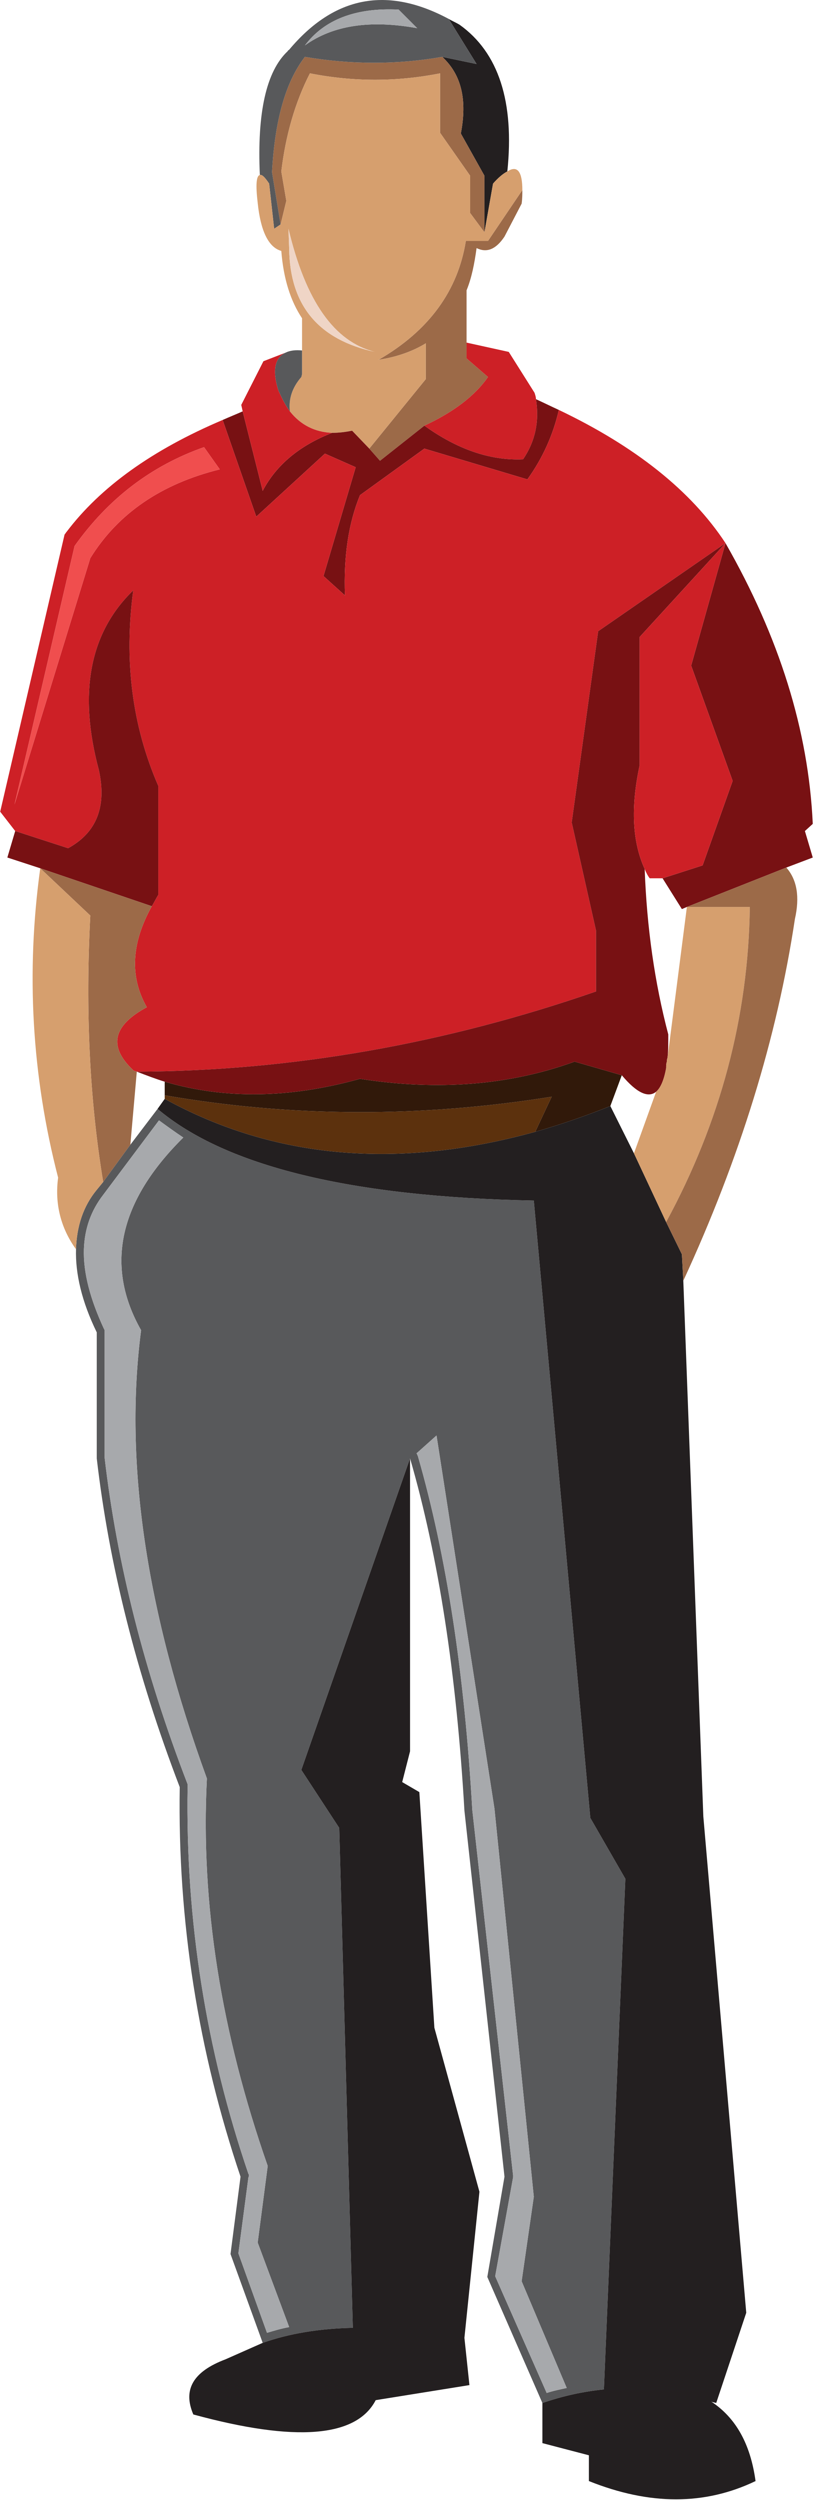 <?xml version="1.0" encoding="UTF-8" standalone="no"?>
<!DOCTYPE svg PUBLIC "-//W3C//DTD SVG 1.1//EN" "http://www.w3.org/Graphics/SVG/1.1/DTD/svg11.dtd">
<svg width="100%" height="100%" viewBox="0 0 237 727" version="1.1" xmlns="http://www.w3.org/2000/svg" xmlns:xlink="http://www.w3.org/1999/xlink" xml:space="preserve" xmlns:serif="http://www.serif.com/" style="fill-rule:evenodd;clip-rule:evenodd;stroke-linejoin:round;stroke-miterlimit:1.414;">
    <g transform="matrix(1,0,0,1,-667.858,-14.007)">
        <g transform="matrix(4.167,0,0,4.167,0,0)">
            <path d="M192.373,5.08C192.123,4.931 191.873,4.831 191.624,4.681L193.573,7.829L191.173,7.329C192.523,8.579 192.923,10.328 192.473,12.678L194.123,15.626L194.123,19.574L194.722,16.176C195.072,15.776 195.422,15.477 195.722,15.326C196.222,10.479 195.122,7.029 192.373,5.08Z" style="fill:rgb(35,31,32);fill-rule:nonzero;"/>
        </g>
        <g transform="matrix(4.167,0,0,4.167,0,0)">
            <path d="M192.473,12.678C192.923,10.328 192.523,8.579 191.173,7.33C188.025,7.879 184.826,7.879 181.578,7.33C180.228,9.079 179.478,11.728 179.278,15.376L179.878,19.025L180.278,17.376L179.928,15.326C180.228,12.827 180.878,10.528 181.927,8.48C184.976,9.079 187.975,9.079 191.023,8.48L191.023,12.628L193.123,15.626L193.123,18.226L194.123,19.575L194.123,15.626L192.473,12.678Z" style="fill:rgb(156,106,72);fill-rule:nonzero;"/>
        </g>
        <g transform="matrix(4.167,0,0,4.167,0,0)">
            <path d="M189.424,5.33C186.125,4.731 183.527,5.131 181.578,6.53C182.927,4.731 185.126,3.881 188.125,4.031L189.424,5.33ZM191.173,7.33L193.573,7.829L191.624,4.681C187.325,2.382 183.626,3.081 180.478,6.83C180.428,6.88 180.378,6.88 180.378,6.93C178.878,8.329 178.229,11.229 178.429,15.576C178.579,15.526 178.778,15.727 179.079,16.176L179.428,19.325L179.878,19.025L179.278,15.376C179.478,11.728 180.228,9.079 181.577,7.33C184.826,7.879 188.025,7.879 191.173,7.33Z" style="fill:rgb(88,89,91);fill-rule:nonzero;"/>
        </g>
        <g transform="matrix(4.167,0,0,4.167,0,0)">
            <path d="M181.578,6.53C183.527,5.131 186.125,4.731 189.424,5.33L188.125,4.031C185.126,3.881 182.927,4.731 181.578,6.53Z" style="fill:rgb(167,169,172);fill-rule:nonzero;"/>
        </g>
        <g transform="matrix(4.167,0,0,4.167,0,0)">
            <path d="M196.721,17.575C196.771,17.226 196.771,16.876 196.771,16.626L194.372,20.175L192.823,20.175C192.273,23.623 190.274,26.422 186.726,28.471C188.025,28.272 189.125,27.871 190.024,27.321L190.024,29.82L186.076,34.669L186.825,35.519L189.924,33.069C191.973,32.119 193.473,30.97 194.372,29.671L192.873,28.371L192.873,27.272L192.873,23.623C193.223,22.773 193.423,21.773 193.573,20.674C194.272,21.024 194.922,20.774 195.522,19.874L196.721,17.575Z" style="fill:rgb(156,106,72);fill-rule:nonzero;"/>
        </g>
        <g transform="matrix(4.167,0,0,4.167,0,0)">
            <path d="M180.478,20.725L180.428,19.325C181.627,24.373 183.626,27.222 186.476,27.921C182.527,27.071 180.528,24.673 180.478,20.725ZM194.123,19.574L193.123,18.226L193.123,15.626L191.023,12.628L191.023,8.48C187.975,9.079 184.976,9.079 181.927,8.48C180.878,10.528 180.228,12.827 179.928,15.326L180.278,17.376L179.878,19.024L179.428,19.325L179.079,16.176C178.778,15.727 178.579,15.526 178.429,15.576C178.179,15.626 178.129,16.276 178.279,17.525C178.479,19.475 179.028,20.624 179.928,20.874C180.078,22.823 180.578,24.373 181.377,25.572L181.377,29.471L181.328,29.671C180.678,30.42 180.428,31.22 180.528,32.069C181.277,33.02 182.277,33.52 183.477,33.569C183.926,33.569 184.376,33.52 184.876,33.419L186.076,34.669L190.024,29.82L190.024,27.321C189.125,27.871 188.025,28.272 186.725,28.471C190.274,26.422 192.273,23.623 192.823,20.175L194.372,20.175L196.771,16.626C196.771,15.326 196.421,14.877 195.722,15.326C195.422,15.477 195.072,15.776 194.722,16.176L194.123,19.574Z" style="fill:rgb(214,159,110);fill-rule:nonzero;"/>
        </g>
        <g transform="matrix(4.167,0,0,4.167,0,0)">
            <path d="M180.428,19.325L180.478,20.725C180.528,24.673 182.527,27.071 186.476,27.921C183.626,27.222 181.627,24.373 180.428,19.325Z" style="fill:rgb(239,213,198);fill-rule:nonzero;"/>
        </g>
        <g transform="matrix(4.167,0,0,4.167,0,0)">
            <path d="M195.822,27.921L192.873,27.272L192.873,28.371L194.372,29.671C193.473,30.97 191.973,32.12 189.924,33.069C192.223,34.719 194.522,35.519 196.821,35.418C197.671,34.169 197.971,32.77 197.721,31.22C197.721,31.07 197.671,30.92 197.621,30.771L195.822,27.921Z" style="fill:rgb(205,32,38);fill-rule:nonzero;"/>
        </g>
        <g transform="matrix(4.167,0,0,4.167,0,0)">
            <path d="M197.721,31.22C197.971,32.77 197.671,34.169 196.821,35.418C194.522,35.519 192.223,34.719 189.924,33.069L186.825,35.519L186.076,34.669L184.876,33.419C184.376,33.52 183.926,33.569 183.477,33.569C181.178,34.469 179.578,35.818 178.628,37.617L177.229,32.069C176.779,32.27 176.279,32.47 175.83,32.67L178.179,39.417L182.977,35.019L185.126,35.968L182.877,43.565L184.376,44.915C184.276,42.166 184.626,39.866 185.426,37.917L189.924,34.669L197.121,36.817C198.171,35.368 198.92,33.719 199.32,31.97C198.771,31.72 198.271,31.47 197.721,31.22Z" style="fill:rgb(120,17,19);fill-rule:nonzero;"/>
        </g>
        <g transform="matrix(4.167,0,0,4.167,0,0)">
            <path d="M174.53,34.568L175.63,36.118C171.582,37.118 168.533,39.167 166.583,42.315L161.286,59.509L165.484,41.466C167.833,38.167 170.832,35.868 174.53,34.568ZM199.32,31.97C198.92,33.719 198.171,35.368 197.121,36.817L189.924,34.669L185.426,37.917C184.626,39.866 184.276,42.166 184.376,44.915L182.877,43.565L185.126,35.968L182.977,35.019L178.179,39.417L175.83,32.67C170.882,34.769 167.283,37.367 164.934,40.467C164.884,40.517 164.834,40.616 164.784,40.666L160.286,60.009L161.335,61.358L165.034,62.558C167.033,61.458 167.733,59.658 167.183,57.109C165.734,51.712 166.533,47.514 169.582,44.564C168.933,49.413 169.482,53.961 171.332,58.209L171.332,65.807C171.182,66.057 171.032,66.356 170.882,66.605C169.432,69.205 169.333,71.554 170.532,73.653C168.133,74.952 167.833,76.402 169.582,78.052C169.632,78.102 169.732,78.102 169.832,78.151C180.678,78.102 191.374,76.202 201.919,72.554L201.919,68.306L200.22,60.758L202.069,47.414L210.966,41.266C208.566,37.617 204.668,34.519 199.32,31.97Z" style="fill:rgb(205,32,38);fill-rule:nonzero;"/>
        </g>
        <g transform="matrix(4.167,0,0,4.167,0,0)">
            <path d="M175.63,36.118L174.53,34.568C170.832,35.868 167.833,38.167 165.484,41.466L161.286,59.509L166.583,42.315C168.533,39.167 171.582,37.118 175.63,36.118Z" style="fill:rgb(240,78,78);fill-rule:nonzero;"/>
        </g>
        <g transform="matrix(4.167,0,0,4.167,0,0)">
            <path d="M180.528,32.069C180.228,31.67 179.978,31.17 179.728,30.62C179.278,29.221 179.478,28.321 180.228,27.972L178.679,28.571L177.129,31.62L177.229,32.069L178.628,37.617C179.578,35.818 181.178,34.469 183.477,33.569C182.277,33.52 181.277,33.02 180.528,32.069Z" style="fill:rgb(205,32,38);fill-rule:nonzero;"/>
        </g>
        <g transform="matrix(4.167,0,0,4.167,0,0)">
            <path d="M179.728,30.62C179.978,31.17 180.228,31.67 180.528,32.069C180.428,31.22 180.678,30.42 181.328,29.671L181.377,29.471L181.377,27.821C180.928,27.772 180.528,27.821 180.228,27.972C179.478,28.321 179.278,29.221 179.728,30.62Z" style="fill:rgb(88,89,91);fill-rule:nonzero;"/>
        </g>
        <g transform="matrix(4.167,0,0,4.167,0,0)">
            <path d="M165.034,62.558L161.335,61.358L160.786,63.207L163.085,63.957L170.882,66.605C171.032,66.355 171.182,66.056 171.332,65.807L171.332,58.209C169.482,53.961 168.933,49.413 169.582,44.564C166.533,47.514 165.734,51.712 167.183,57.109C167.733,59.658 167.033,61.458 165.034,62.558Z" style="fill:rgb(120,17,19);fill-rule:nonzero;"/>
        </g>
        <g transform="matrix(4.167,0,0,4.167,0,0)">
            <path d="M167.483,85.849L169.382,83.249L169.832,78.151C169.732,78.102 169.632,78.102 169.582,78.052C167.833,76.402 168.133,74.952 170.532,73.653C169.333,71.554 169.432,69.205 170.882,66.605L163.085,63.957L166.583,67.256C166.233,73.903 166.533,80.101 167.483,85.849Z" style="fill:rgb(156,106,72);fill-rule:nonzero;"/>
        </g>
        <g transform="matrix(4.167,0,0,4.167,0,0)">
            <path d="M189.474,104.99C189.424,104.89 189.424,104.84 189.375,104.791L190.774,103.541L194.822,129.581L197.571,156.67L196.721,162.567L199.87,170.014C199.42,170.114 198.92,170.214 198.471,170.364L194.872,162.217L196.122,155.32C196.122,155.27 196.122,155.22 196.122,155.17L193.273,129.68C192.723,120.134 191.474,111.937 189.474,104.99ZM171.381,81.55C171.931,81.95 172.481,82.35 173.081,82.749C168.583,87.197 167.583,91.696 170.132,96.194C168.933,105.39 170.482,115.836 174.73,127.481C174.28,136.228 175.729,145.224 178.979,154.52L178.279,159.868L180.478,165.766C179.928,165.866 179.428,166.016 178.928,166.166L176.929,160.618L177.629,155.32C177.679,155.22 177.679,155.12 177.629,155.07C174.68,146.423 173.231,137.427 173.381,128.081C173.381,128.031 173.381,127.931 173.381,127.881C170.332,119.984 168.433,112.387 167.583,105.09L167.583,96.344C167.583,96.244 167.583,96.145 167.533,96.094C166.583,94.045 166.083,92.195 166.134,90.546C166.184,89.097 166.633,87.848 167.483,86.748L171.381,81.55ZM169.382,83.249L167.483,85.849L167.033,86.398C166.083,87.548 165.634,88.947 165.584,90.546C165.534,92.246 165.983,94.195 167.033,96.344L167.033,105.14C167.883,112.487 169.782,120.134 172.831,128.081C172.681,137.477 174.13,146.523 177.079,155.27L176.379,160.668L178.628,166.866C180.478,166.215 182.577,165.866 184.926,165.816L183.977,130.929L181.328,126.881L188.924,105.14C190.924,112.038 192.173,120.234 192.723,129.73L195.522,155.27L194.322,162.267L198.171,171.064C199.62,170.564 201.02,170.264 202.469,170.114L203.968,134.478L201.52,130.23L197.571,87.147C184.776,86.897 176.03,84.749 171.282,80.75L169.382,83.249Z" style="fill:rgb(88,89,91);fill-rule:nonzero;"/>
        </g>
        <g transform="matrix(4.167,0,0,4.167,0,0)">
            <path d="M173.081,82.749C172.481,82.35 171.931,81.95 171.381,81.55L167.483,86.748C166.633,87.848 166.184,89.097 166.134,90.546C166.083,92.195 166.583,94.045 167.533,96.094C167.583,96.144 167.583,96.244 167.583,96.344L167.583,105.09C168.433,112.387 170.332,119.984 173.381,127.88C173.381,127.931 173.381,128.031 173.381,128.081C173.231,137.427 174.68,146.423 177.629,155.07C177.679,155.12 177.679,155.22 177.629,155.32L176.929,160.618L178.928,166.166C179.428,166.015 179.928,165.866 180.478,165.766L178.279,159.868L178.979,154.52C175.729,145.224 174.28,136.227 174.73,127.481C170.482,115.836 168.933,105.39 170.132,96.194C167.583,91.695 168.583,87.197 173.081,82.749Z" style="fill:rgb(167,169,172);fill-rule:nonzero;"/>
        </g>
        <g transform="matrix(4.167,0,0,4.167,0,0)">
            <path d="M189.375,104.791C189.424,104.84 189.424,104.89 189.474,104.99C191.474,111.937 192.723,120.134 193.273,129.68L196.122,155.17C196.122,155.22 196.122,155.27 196.122,155.32L194.872,162.217L198.471,170.364C198.92,170.214 199.42,170.114 199.87,170.014L196.721,162.567L197.571,156.67L194.822,129.581L190.774,103.541L189.375,104.791Z" style="fill:rgb(167,169,172);fill-rule:nonzero;"/>
        </g>
        <g transform="matrix(4.167,0,0,4.167,0,0)">
            <path d="M167.483,85.849C166.533,80.101 166.233,73.903 166.583,67.256L163.085,63.957C162.085,71.204 162.485,78.401 164.334,85.548C164.084,87.397 164.534,89.097 165.584,90.546C165.634,88.947 166.083,87.548 167.033,86.398L167.483,85.849Z" style="fill:rgb(214,159,110);fill-rule:nonzero;"/>
        </g>
        <g transform="matrix(4.167,0,0,4.167,0,0)">
            <path d="M171.781,79.801L171.781,80.051C179.428,84.249 188.075,84.998 197.671,82.35L198.82,79.9C189.724,81.35 180.728,81.35 171.781,79.801Z" style="fill:rgb(92,49,13);fill-rule:nonzero;"/>
        </g>
        <g transform="matrix(4.167,0,0,4.167,0,0)">
            <path d="M185.426,78.651C180.578,80.001 176.03,80.101 171.781,78.851L171.781,79.801C180.728,81.35 189.724,81.35 198.82,79.9L197.671,82.35C199.42,81.85 201.169,81.25 202.919,80.551L203.719,78.401L200.42,77.451C195.872,79.101 190.874,79.501 185.426,78.651Z" style="fill:rgb(49,25,10);fill-rule:nonzero;"/>
        </g>
        <g transform="matrix(4.167,0,0,4.167,0,0)">
            <path d="M171.781,78.851C176.03,80.101 180.578,80.001 185.426,78.651C190.874,79.501 195.872,79.101 200.42,77.451L203.719,78.401C204.768,79.65 205.568,80.001 206.118,79.551C206.417,79.301 206.667,78.751 206.817,77.901C206.817,77.751 206.817,77.602 206.867,77.451L206.867,77.352L206.917,77.151C206.967,76.702 206.967,76.152 206.967,75.553C206.018,71.954 205.468,68.105 205.318,64.007C204.468,62.157 204.318,59.759 204.968,56.76L204.968,47.814L210.966,41.266L202.069,47.414L200.22,60.758L201.919,68.306L201.919,72.554C191.374,76.202 180.678,78.102 169.832,78.151C170.482,78.401 171.131,78.651 171.781,78.851Z" style="fill:rgb(120,17,19);fill-rule:nonzero;"/>
        </g>
        <g transform="matrix(4.167,0,0,4.167,0,0)">
            <path d="M171.781,80.051L171.282,80.75C176.03,84.749 184.776,86.897 197.571,87.147L201.52,130.23L203.968,134.478L202.469,170.114C201.02,170.264 199.62,170.564 198.171,171.064L198.171,173.863L201.419,174.712L201.419,176.511C205.668,178.211 209.516,178.211 213.065,176.511C212.715,173.962 211.715,172.113 209.966,170.963C210.066,171.013 210.166,171.013 210.316,171.064L212.415,164.766L209.416,130.13L208.017,92.745L207.917,90.897L206.817,88.647L204.568,83.849L202.919,80.551C201.169,81.25 199.42,81.85 197.671,82.35C188.075,84.998 179.428,84.249 171.781,80.051Z" style="fill:rgb(35,31,32);fill-rule:nonzero;"/>
        </g>
        <g transform="matrix(4.167,0,0,4.167,0,0)">
            <path d="M215.214,63.907L217.063,63.207L216.513,61.358L217.063,60.858C216.763,54.311 214.714,47.814 210.966,41.266L208.566,49.813L211.465,57.859L209.366,63.757L206.567,64.656L207.917,66.806L208.267,66.656L215.214,63.907Z" style="fill:rgb(120,17,19);fill-rule:nonzero;"/>
        </g>
        <g transform="matrix(4.167,0,0,4.167,0,0)">
            <path d="M210.966,41.266L204.968,47.814L204.968,56.76C204.318,59.759 204.468,62.157 205.318,64.007C205.418,64.257 205.518,64.457 205.668,64.656L206.567,64.656L209.366,63.757L211.465,57.859L208.566,49.813L210.966,41.266Z" style="fill:rgb(205,32,38);fill-rule:nonzero;"/>
        </g>
        <g transform="matrix(4.167,0,0,4.167,0,0)">
            <path d="M206.917,77.151L206.867,77.352L206.867,77.451C206.817,77.602 206.817,77.751 206.817,77.901C206.667,78.751 206.417,79.301 206.118,79.551L204.568,83.849L206.817,88.647C210.616,81.649 212.565,74.303 212.665,66.656L208.267,66.656L206.917,77.151Z" style="fill:rgb(214,159,110);fill-rule:nonzero;"/>
        </g>
        <g transform="matrix(4.167,0,0,4.167,0,0)">
            <path d="M208.267,66.656L212.665,66.656C212.565,74.303 210.616,81.649 206.817,88.647L207.917,90.897L208.017,92.745C211.965,84.199 214.564,75.802 215.813,67.506C216.164,65.956 215.964,64.757 215.214,63.907L208.267,66.656Z" style="fill:rgb(156,106,72);fill-rule:nonzero;"/>
        </g>
        <g transform="matrix(4.167,0,0,4.167,0,0)">
            <path d="M181.328,126.881L183.977,130.929L184.926,165.816C182.577,165.866 180.478,166.215 178.628,166.866L176.03,168.015C173.78,168.865 173.031,170.114 173.78,171.863C180.928,173.812 185.176,173.462 186.525,170.864L193.073,169.814L192.723,166.515L193.772,156.32L190.624,144.875L189.574,128.43L188.375,127.731L188.924,125.582L188.924,105.14L181.328,126.881Z" style="fill:rgb(35,31,32);fill-rule:nonzero;"/>
        </g>
    </g>
</svg>
